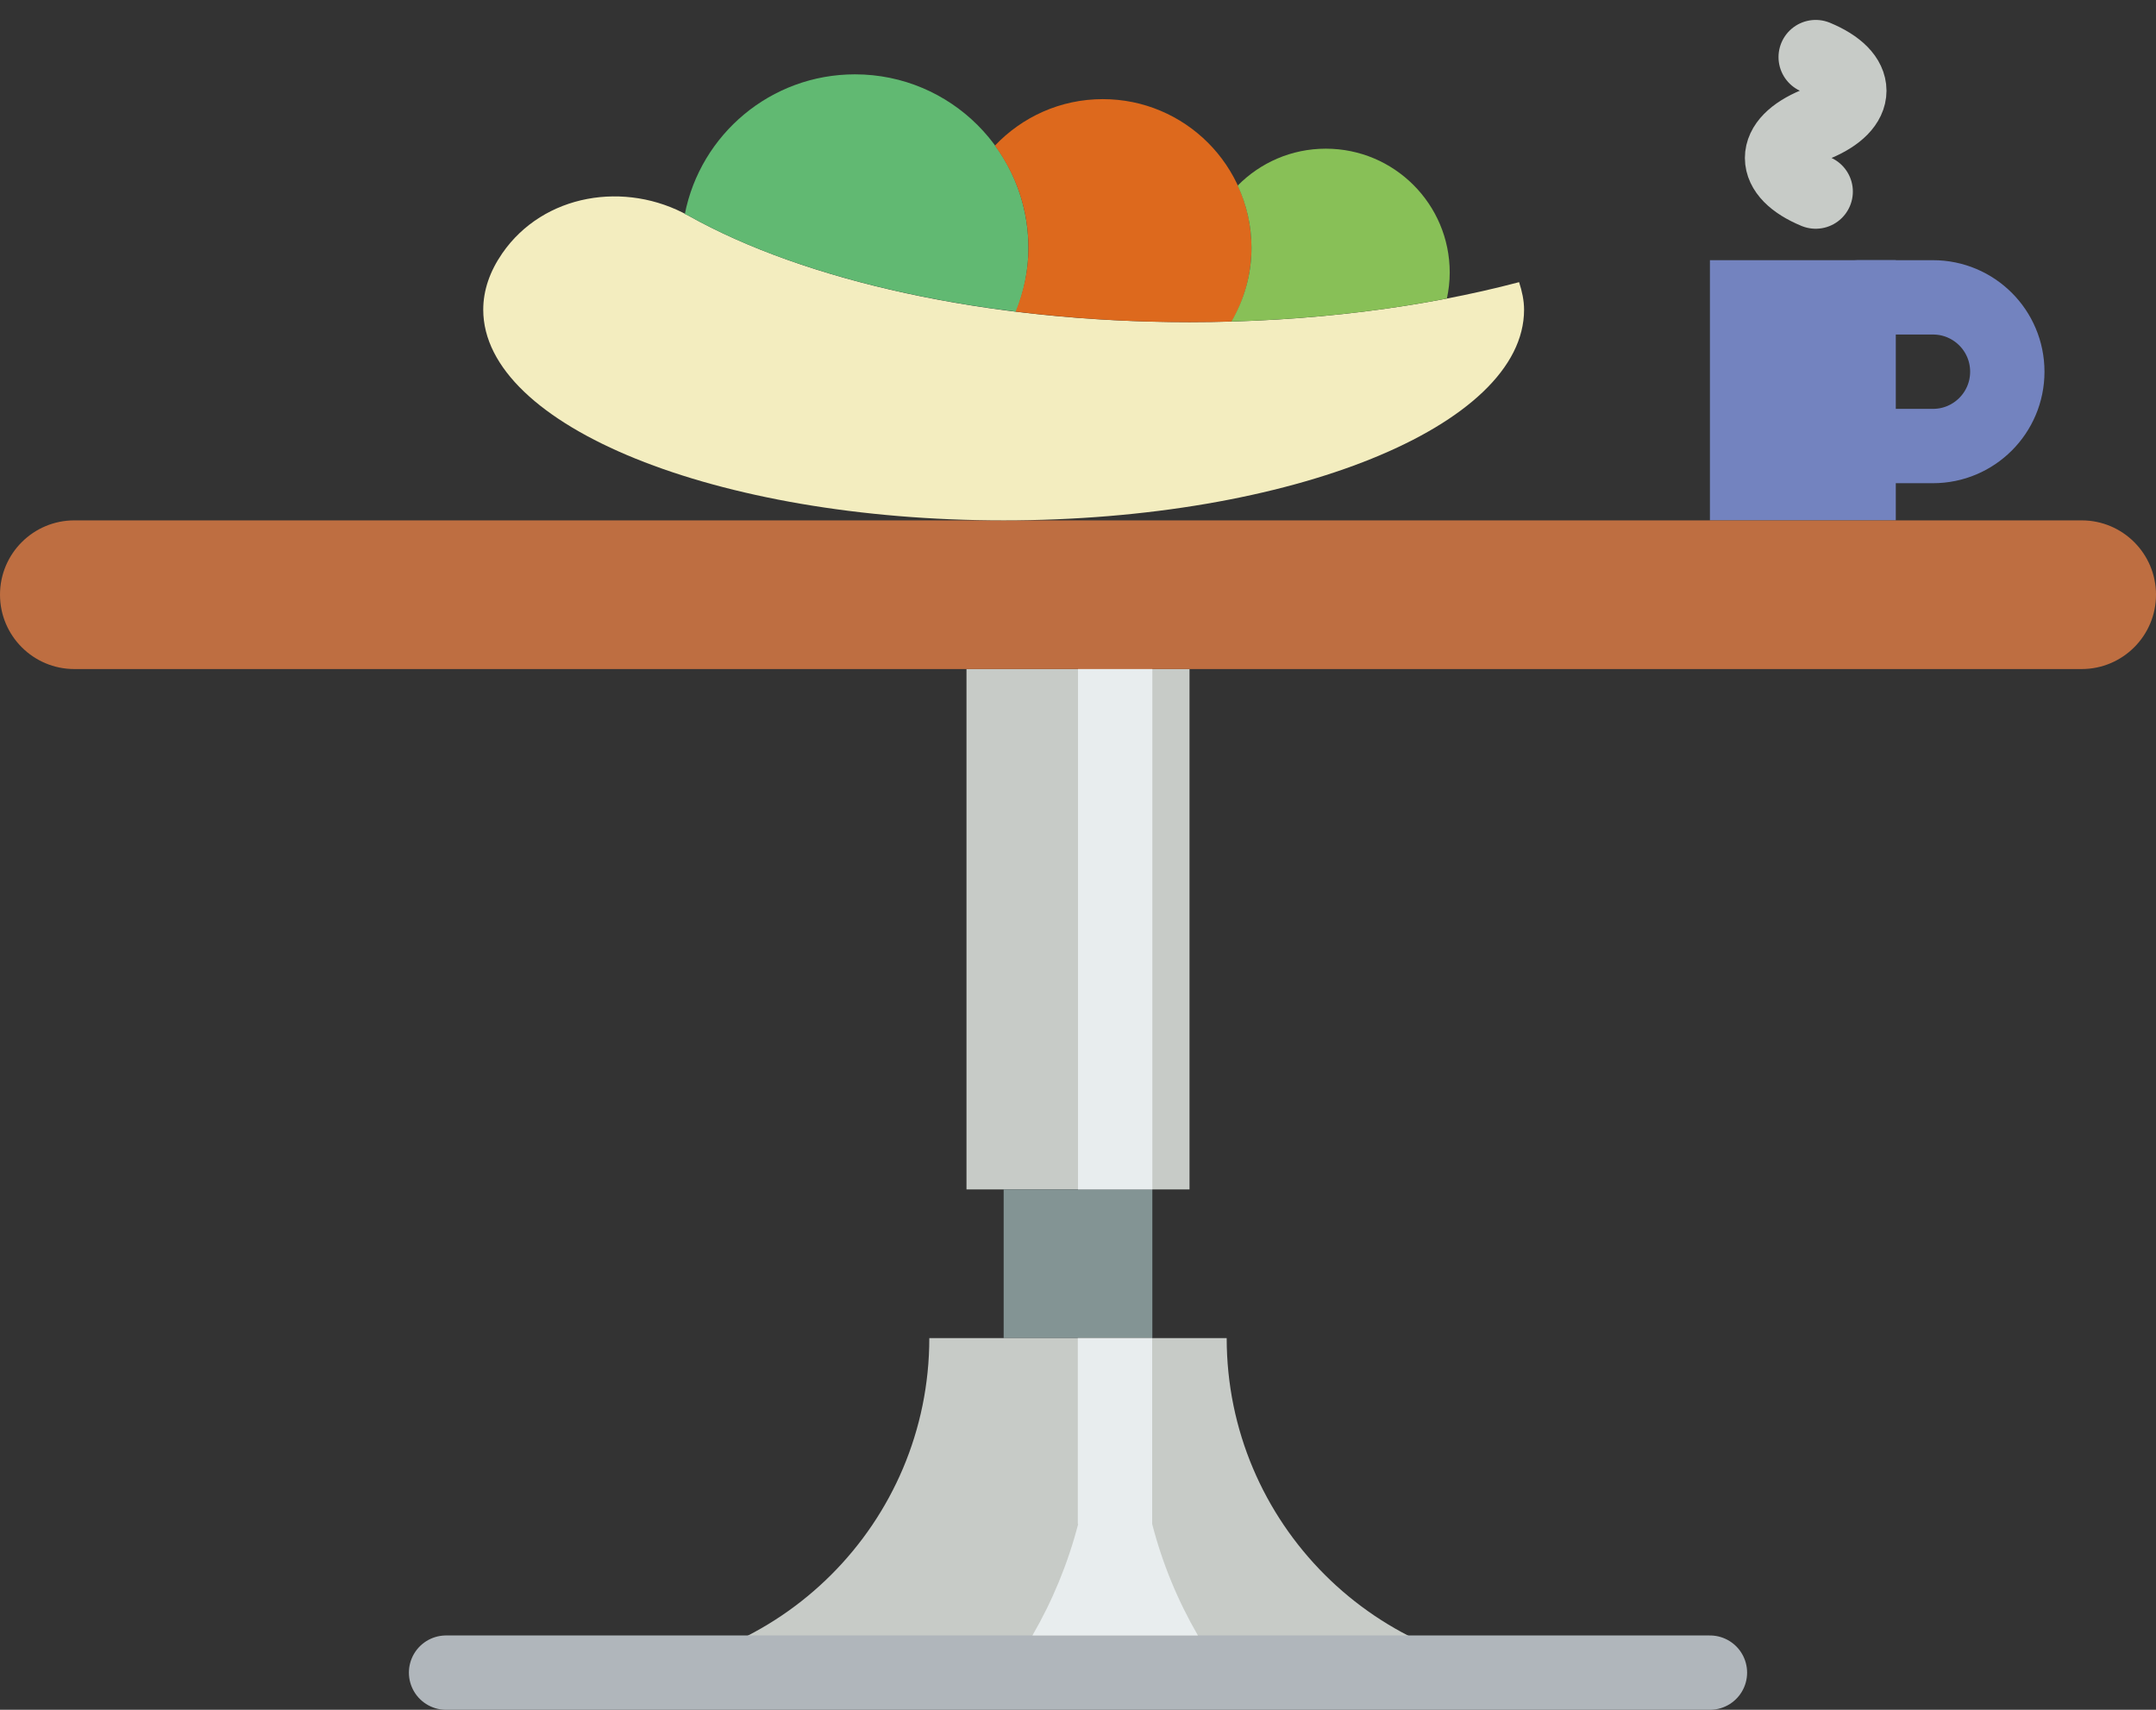 <?xml version="1.0" encoding="UTF-8" standalone="no"?>
<svg width="58px" height="46px" viewBox="0 0 58 46" version="1.1" xmlns="http://www.w3.org/2000/svg" xmlns:xlink="http://www.w3.org/1999/xlink" xmlns:sketch="http://www.bohemiancoding.com/sketch/ns">
    <rect x="0" y="0" width="58" height="46" fill="#333333" stroke="none"/>
    <!-- Generator: Sketch 3.2.2 (9983) - http://www.bohemiancoding.com/sketch -->
    <title>160 - Dining Table (Flat)</title>
    <desc>Created with Sketch.</desc>
    <defs></defs>
    <g id="Page-1" stroke="none" stroke-width="1" fill="none" fill-rule="evenodd" sketch:type="MSPage">
        <g id="160---Dining-Table-(Flat)" sketch:type="MSLayerGroup" transform="translate(0, 1)">
            <path d="M26,17 L32,17 L32,31 L26,31 L26,17 Z" id="Fill-226" fill="#C7CBC7" sketch:type="MSShapeGroup"></path>
            <path d="M27,31 L31,31 L31,35 L27,35 L27,31 Z" id="Fill-227" fill="#839494" sketch:type="MSShapeGroup"></path>
            <path d="M42,44 L16,44 C20.971,44 25,39.97 25,35 L33,35 C33,39.97 37.029,44 42,44" id="Fill-228" fill="#C7CBC7" sketch:type="MSShapeGroup"></path>
            <path d="M46,44 L12,44" id="Stroke-229" stroke="#B0B6BB" stroke-width="2" stroke-linecap="round" sketch:type="MSShapeGroup"></path>
            <path d="M32.226,43 C31.687,42.071 31.269,41.063 30.995,40 L30.995,35 L28.995,35 L28.995,40 L29.005,40 C28.73,41.063 28.312,42.071 27.774,43 L32.226,43" id="Fill-230" fill="#E8EDEE" sketch:type="MSShapeGroup"></path>
            <path d="M29,16.964 L31,16.964 L31,31 L29,31 L29,16.964 Z" id="Fill-231" fill="#E8EDEE" sketch:type="MSShapeGroup"></path>
            <path d="M50,11 L52,11 C53.105,11 54,10.104 54,9 C54,7.895 53.105,7 52,7 L50,7" id="Stroke-1324" stroke="#7383BF" stroke-width="2" stroke-linecap="round" sketch:type="MSShapeGroup"></path>
            <path d="M46,6 L51,6 L51,13 L46,13 L46,6 Z" id="Fill-1325" fill="#7383BF" sketch:type="MSShapeGroup"></path>
            <path d="M48.845,0.536 C50.052,1.036 50.052,1.845 48.845,2.345 C47.639,2.845 47.639,3.654 48.845,4.154" id="Stroke-1326" stroke="#C7CBC7" stroke-width="2" stroke-linecap="round" sketch:type="MSShapeGroup"></path>
            <path d="M56,17 L2,17 C0.895,17 0,16.104 0,15 C0,13.895 0.895,13 2,13 L56,13 C57.105,13 58,13.895 58,15 C58,16.104 57.105,17 56,17" id="Fill-1412" fill="#BE6E41" sketch:type="MSShapeGroup"></path>
            <path d="M32,7.667 C26.515,7.667 21.636,6.546 18.528,4.806 C16.827,3.854 14.62,4.212 13.512,5.815 C13.179,6.298 13,6.807 13,7.333 C13,10.463 19.268,13 27,13 C34.732,13 41,10.463 41,7.333 C41,7.081 40.945,6.834 40.866,6.591 C38.285,7.273 35.249,7.667 32,7.667" id="Fill-1509" fill="#F3EDBF" sketch:type="MSShapeGroup"></path>
            <path d="M18.528,4.806 C20.719,6.033 23.793,6.949 27.336,7.385 C27.547,6.852 27.667,6.274 27.667,5.667 C27.667,3.089 25.577,1 23,1 C20.733,1 18.845,2.616 18.423,4.759 C18.457,4.777 18.494,4.787 18.528,4.806" id="Fill-1510" fill="#61B972" sketch:type="MSShapeGroup"></path>
            <path d="M27.323,7.383 C28.81,7.566 30.377,7.667 32,7.667 C32.383,7.667 32.761,7.66 33.138,7.649 C33.472,7.064 33.667,6.389 33.667,5.667 C33.667,3.457 31.876,1.667 29.667,1.667 C28.523,1.667 27.494,2.149 26.765,2.918 C27.33,3.69 27.667,4.638 27.667,5.667 C27.667,6.276 27.537,6.85 27.323,7.383" id="Fill-1511" fill="#DD691D" sketch:type="MSShapeGroup"></path>
            <path d="M33.128,7.65 C35.182,7.591 37.134,7.376 38.924,7.031 C38.972,6.806 39,6.573 39,6.333 C39,4.492 37.508,3 35.667,3 C34.738,3 33.9,3.38 33.296,3.993 C33.532,4.502 33.667,5.068 33.667,5.667 C33.667,6.391 33.466,7.064 33.128,7.65" id="Fill-1512" fill="#88C057" sketch:type="MSShapeGroup"></path>
        </g>
    </g>
</svg>